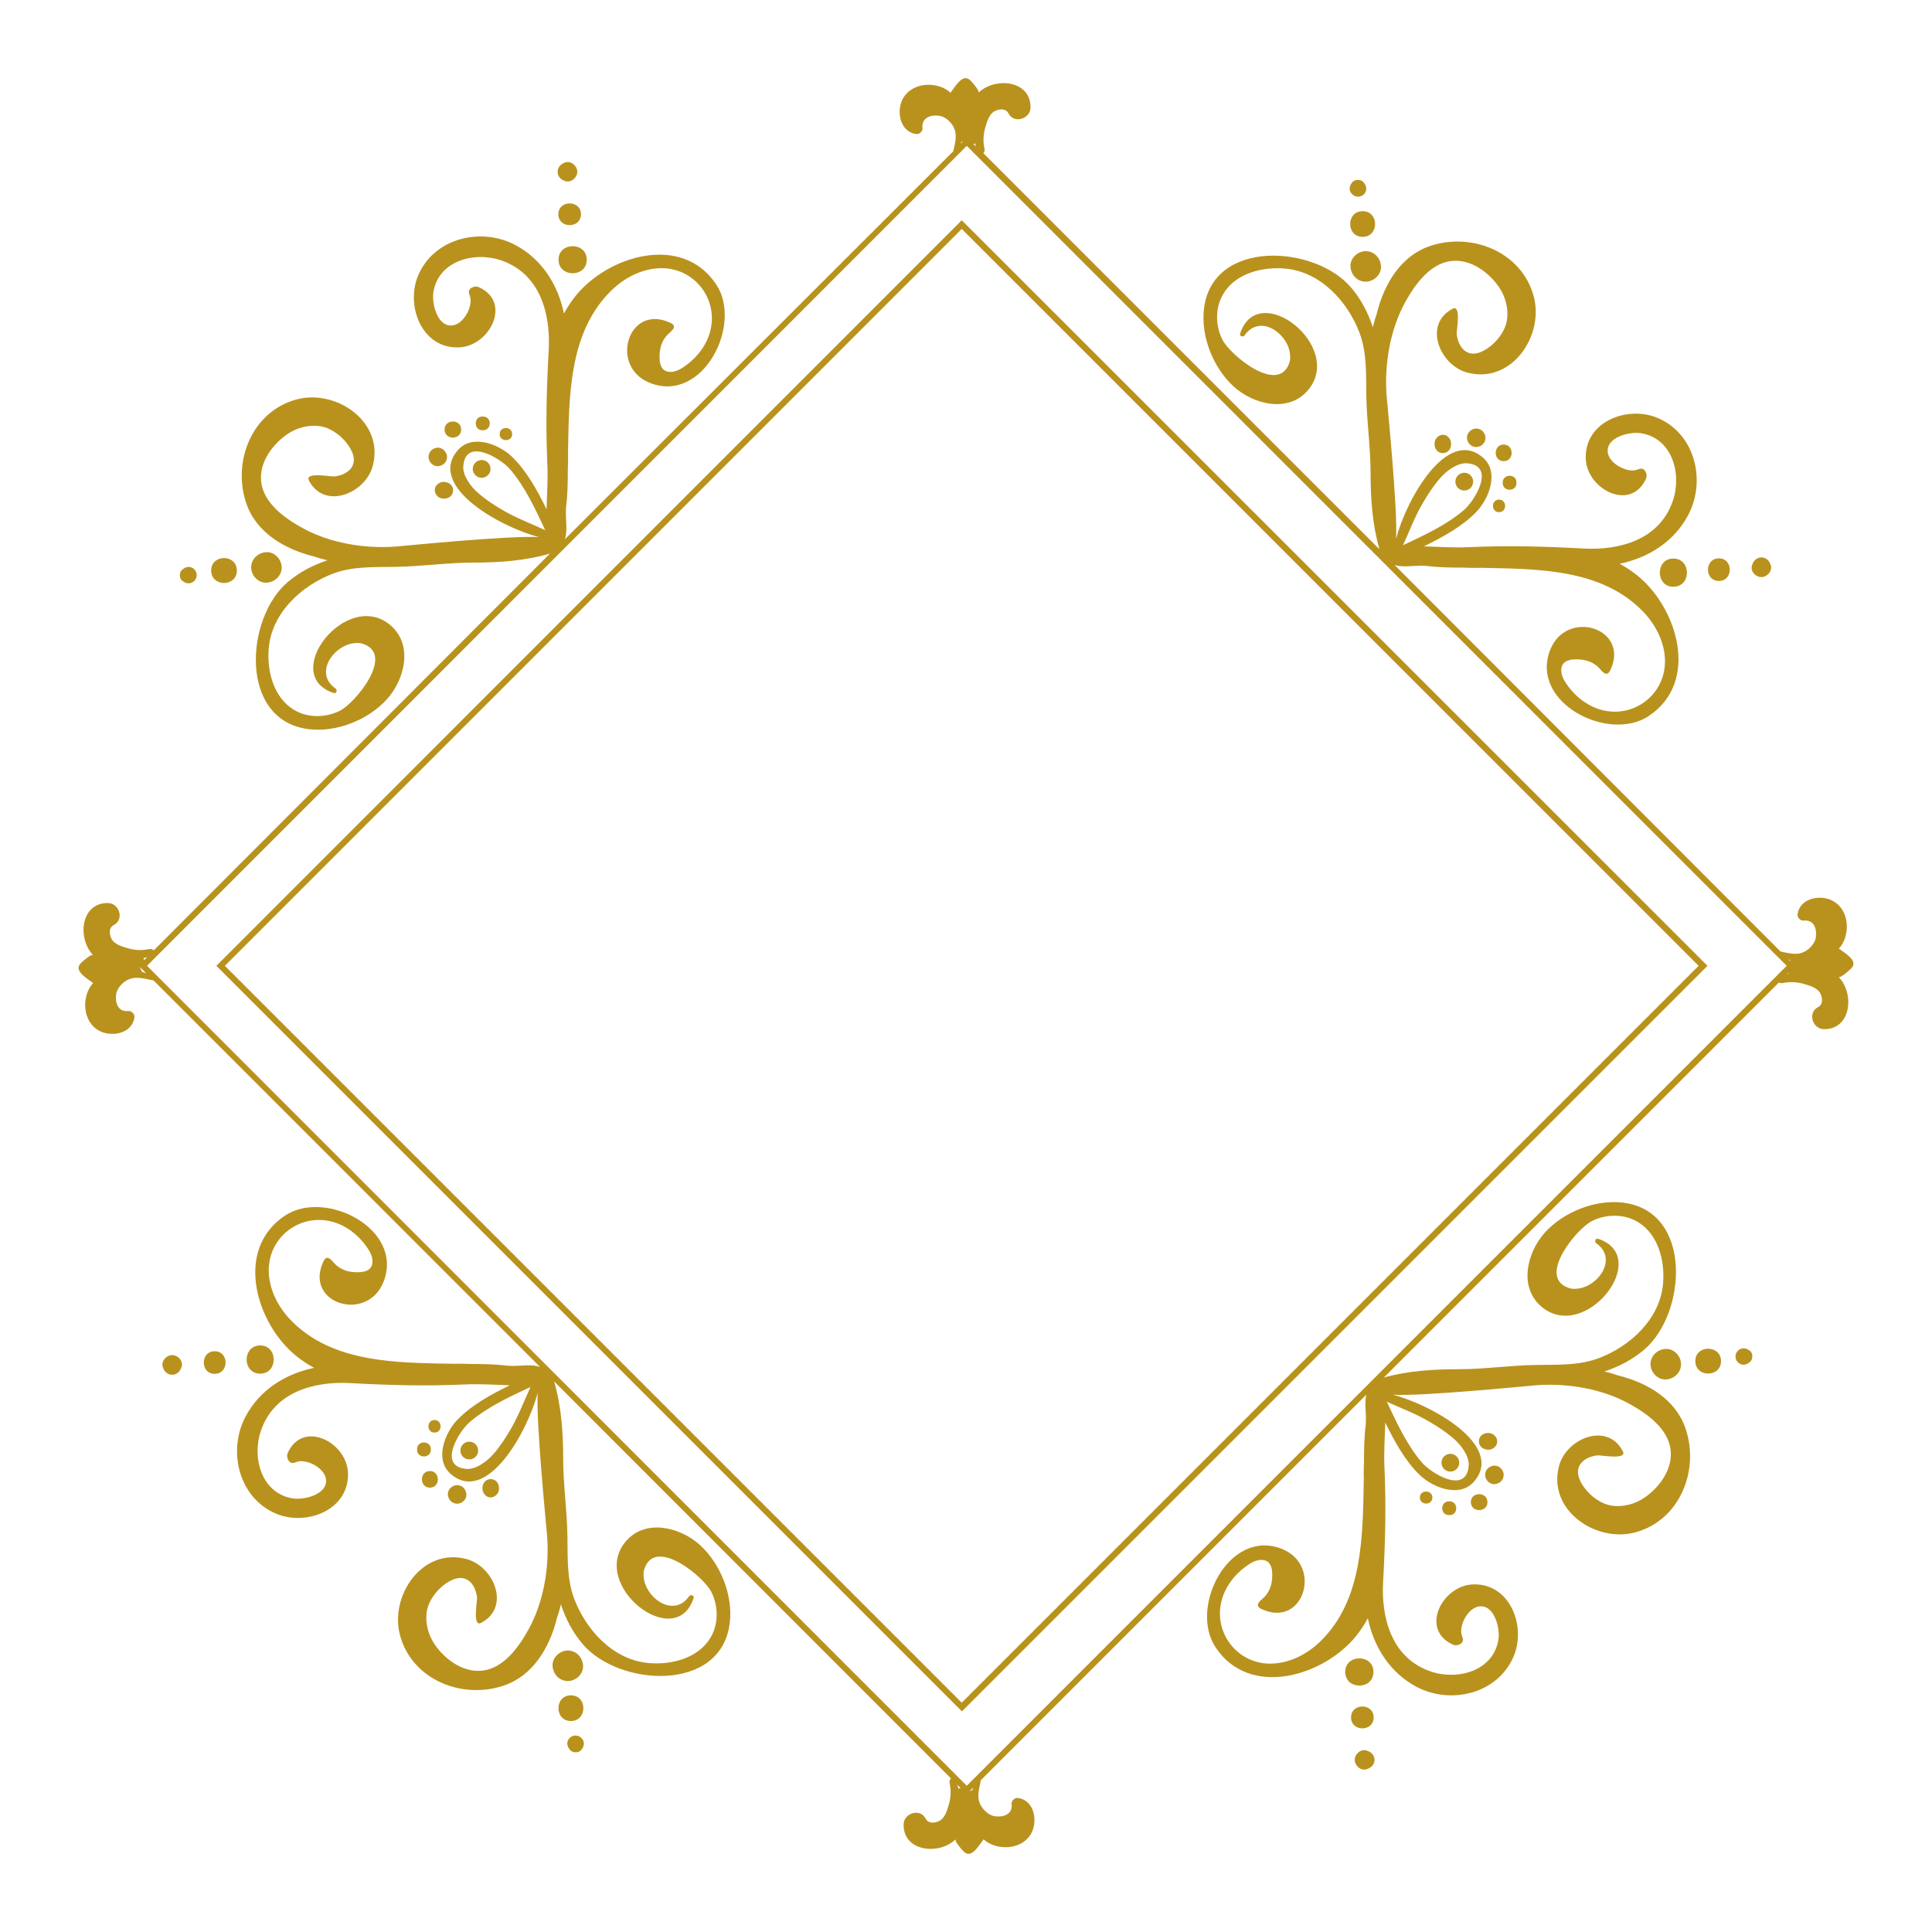 <?xml version="1.0" encoding="UTF-8" standalone="no"?>
<svg
   xmlns:dc="http://purl.org/dc/elements/1.1/"
   xmlns:cc="http://creativecommons.org/ns#"
   xmlns:rdf="http://www.w3.org/1999/02/22-rdf-syntax-ns#"
   xmlns:svg="http://www.w3.org/2000/svg"
   xmlns="http://www.w3.org/2000/svg"
   xmlns:sodipodi="http://sodipodi.sourceforge.net/DTD/sodipodi-0.dtd"
   xmlns:inkscape="http://www.inkscape.org/namespaces/inkscape"
   version="1.1"
   id="Layer_1"
   x="0px"
   y="0px"
   viewBox="0 0 1000 1000"
   width="100%"
   height="100%"
   style="enable-background:new 0 0 1000 1000;"
   xml:space="preserve"
   ><style
     type="text/css"
     id="style3">
	.noFillSVG{fill:none;}
	.st1{fill:#B9921D;}
</style><switch
     id="switch5"
     transform="translate(-25.8,13.1)"><g
       id="g7"><g
         id="g9"><path
           class="noFillSVG"
           d="m 521.9,912.8 c 0,0 0.1,-0.1 0.1,-0.1 0.2,-0.1 0.3,-0.1 0.5,-0.2 0.2,-0.1 0.3,-0.1 0.5,-0.1 l -1.7,-1.7 c 0.3,0.7 0.4,1.4 0.6,2.1 z"
           id="path11"
           inkscape:connector-curvature="0"
           style="fill:none" /><path
           class="noFillSVG"
           d="m 530.5,61.1 c 0,0 -0.1,0.1 -0.1,0.1 -0.2,0.1 -0.3,0.1 -0.5,0.2 -0.1,0 -0.1,0 -0.2,0 l 1.3,1.3 c -0.2,-0.5 -0.4,-1 -0.5,-1.6 z"
           id="path13"
           inkscape:connector-curvature="0"
           style="fill:none" /><path
           class="noFillSVG"
           d="m 100.3,483.4 c 0.1,0.1 0,0.3 0.1,0.4 l 1.6,-1.6 c -0.6,0.2 -1.3,0.4 -1.9,0.5 0,0 0.1,0.1 0.1,0.1 0,0.3 0.1,0.4 0.1,0.6 z"
           id="path15"
           inkscape:connector-curvature="0"
           style="fill:none" /><path
           class="noFillSVG"
           d="m 523.9,60.1 c -0.2,0.1 -0.4,0.1 -0.6,0.1 -0.1,0.3 -0.2,0.6 -0.3,0.9 l 1.2,-1.2 c -0.1,0.1 -0.2,0.2 -0.3,0.2 z"
           id="path17"
           inkscape:connector-curvature="0"
           style="fill:none" /><path
           class="noFillSVG"
           d="m 525.5,915 c 0,0 0.1,0 0,0 l 0,-0.1 c 0,0 0,0 0,0.1 z"
           id="path19"
           inkscape:connector-curvature="0"
           style="fill:none" /><path
           class="noFillSVG"
           d="m 98.4,488.1 c 0.2,0.4 0.5,0.8 0.7,1.3 0.1,0.2 0.1,0.4 0.1,0.6 0.7,0.2 1.4,0.5 2.1,0.8 l -3,-3 c 0,0 0.1,0.2 0.1,0.3 z"
           id="path21"
           inkscape:connector-curvature="0"
           style="fill:none" /><path
           class="noFillSVG"
           d="M 101.9,486.8 526.3,911.2 950.7,486.8 526.2,62.4 101.9,486.8 Z M 523.6,872.6 137.8,486.8 523.7,100.9 909.6,486.8 523.6,872.6 Z"
           id="path23"
           inkscape:connector-curvature="0"
           style="fill:none" /><path
           class="noFillSVG"
           d="m 952.4,483.7 c -0.3,-0.1 -0.5,-0.2 -0.8,-0.3 l 1,1 c 0,-0.1 -0.1,-0.1 -0.1,-0.2 0,-0.1 -0.1,-0.3 -0.1,-0.5 z"
           id="path25"
           inkscape:connector-curvature="0"
           style="fill:none" /><path
           class="noFillSVG"
           d="m 528.5,913.7 c 0.2,-0.1 0.4,-0.1 0.6,-0.1 0.1,-0.4 0.3,-0.8 0.5,-1.3 l -1.9,1.9 c 0.2,-0.2 0.5,-0.3 0.8,-0.5 z"
           id="path27"
           inkscape:connector-curvature="0"
           style="fill:none" /><rect
           x="253.9"
           y="217.1"
           transform="matrix(0.707,-0.707,0.707,0.707,-190.821,512.829)"
           class="noFillSVG"
           width="539.4"
           height="539.4"
           id="rect29"
           style="fill:none" /><path
           class="noFillSVG"
           d="m 951.4,490.4 -0.6,0.6 c 0.3,-0.1 0.6,-0.2 0.8,-0.2 0,0 -0.1,-0.1 -0.1,-0.1 0,-0.1 -0.1,-0.2 -0.1,-0.3 z"
           id="path31"
           inkscape:connector-curvature="0"
           style="fill:none" /><path
           class="noFillSVG"
           d="m 309,265.7 c 0,0.1 0.1,0.1 0.1,0.2 0,-0.1 0,-0.1 0,-0.2 0,0 0,0 -0.1,0 z"
           id="path33"
           inkscape:connector-curvature="0"
           style="fill:none" /><path
           class="noFillSVG"
           d="m 265.6,228.1 c -0.4,5.1 4.1,10.9 7.7,14 3.9,3.4 8.4,6.2 12.8,8.9 7,4.2 14.6,6.9 21.9,10.3 -5.1,-10.9 -10.3,-22.2 -18.1,-31.4 -4.7,-5.5 -23.1,-17 -24.3,-1.8 z m 9.5,6.1 c -2.5,0 -4.6,-2.1 -4.6,-4.6 0,-2.5 2.1,-4.6 4.6,-4.6 2.5,0 4.6,2.1 4.6,4.6 0,2.5 -2.1,4.6 -4.6,4.6 z"
           id="path35"
           inkscape:connector-curvature="0"
           style="fill:none" /><path
           class="noFillSVG"
           d="m 785.2,226.7 c -5.1,-0.4 -10.9,4.1 -14,7.7 -3.4,3.9 -6.2,8.4 -8.9,12.8 -4.2,7 -6.9,14.6 -10.3,21.9 10.9,-5.1 22.2,-10.3 31.4,-18.1 5.5,-4.7 17,-23.1 1.8,-24.3 z m -6.1,9.5 c 0,-2.5 2.1,-4.6 4.6,-4.6 2.5,0 4.6,2.1 4.6,4.6 0,2.5 -2.1,4.6 -4.6,4.6 -2.5,0 -4.6,-2.1 -4.6,-4.6 z"
           id="path37"
           inkscape:connector-curvature="0"
           style="fill:none" /><path
           class="noFillSVG"
           d="m 747.6,270.1 c -0.1,0 -0.1,0.1 -0.2,0.1 0.1,0 0.1,0 0.2,0 -0.1,0 -0.1,0 0,-0.1 z"
           id="path39"
           inkscape:connector-curvature="0"
           style="fill:none" /><path
           class="noFillSVG"
           d="m 267.2,747.2 c 5.1,0.4 10.9,-4.1 14,-7.7 3.4,-3.9 6.2,-8.4 8.9,-12.8 4.2,-7 6.9,-14.6 10.3,-21.9 -10.9,5.1 -22.2,10.3 -31.4,18.1 -5.5,4.7 -17,23.1 -1.8,24.3 z m 6.1,-9.5 c 0,2.5 -2.1,4.6 -4.6,4.6 -2.5,0 -4.6,-2.1 -4.6,-4.6 0,-2.5 2.1,-4.6 4.6,-4.6 2.5,0 4.6,2.1 4.6,4.6 z"
           id="path41"
           inkscape:connector-curvature="0"
           style="fill:none" /><path
           class="noFillSVG"
           d="m 786.1,745.6 c 0.4,-5.1 -4.1,-10.9 -7.7,-14 -3.9,-3.4 -8.4,-6.2 -12.8,-8.9 -7,-4.2 -14.6,-6.9 -21.9,-10.3 5.1,10.9 10.3,22.2 18.1,31.4 4.6,5.5 23,17 24.3,1.8 z m -9.6,-6.2 c 2.5,0 4.6,2.1 4.6,4.6 0,2.5 -2.1,4.6 -4.6,4.6 -2.5,0 -4.6,-2.1 -4.6,-4.6 0,-2.5 2.1,-4.6 4.6,-4.6 z"
           id="path43"
           inkscape:connector-curvature="0"
           style="fill:none" /><path
           class="noFillSVG"
           d="m 742.6,707.9 c 0,-0.1 -0.1,-0.1 -0.1,-0.2 0,0.1 0,0.1 0,0.2 0,0 0.1,0 0.1,0 z"
           id="path45"
           inkscape:connector-curvature="0"
           style="fill:none" /><path
           class="noFillSVG"
           d="m 304.8,703.8 c 0.1,0 0.1,-0.1 0.2,-0.1 -0.1,0 -0.1,0 -0.2,0 0.1,0 0,0 0,0.1 z"
           id="path47"
           inkscape:connector-curvature="0"
           style="fill:none" /><path
           class="st1"
           d="m 724.8,124.8 c 0.2,4.3 3.5,7.9 7.9,7.9 4.1,0 8.1,-3.6 7.9,-7.9 -0.2,-4.3 -3.5,-7.9 -7.9,-7.9 -4.2,0 -8.1,3.6 -7.9,7.9 z"
           id="path49"
           inkscape:connector-curvature="0"
           style="fill:#b9921d" /><path
           class="st1"
           d="m 731.1,109.5 c 8.6,0 8.6,-13.3 0,-13.3 -8.6,0 -8.6,13.3 0,13.3 z"
           id="path51"
           inkscape:connector-curvature="0"
           style="fill:#b9921d" /><path
           class="st1"
           d="m 728.7,88.7 c 1.5,0 3,-0.8 3.7,-2.1 1.1,-1.8 0.5,-3.7 -0.7,-5.2 -0.1,-0.1 -0.1,-0.1 -0.2,-0.2 -1.2,-1.6 -4.5,-1.6 -5.7,0 -0.1,0.1 -0.1,0.1 -0.2,0.2 -1.1,1.4 -1.6,3 -0.9,4.7 0.8,1.5 2.3,2.6 4,2.6 z"
           id="path53"
           inkscape:connector-curvature="0"
           style="fill:#b9921d" /><path
           class="st1"
           d="m 891.9,290.6 c 9.4,0 9.4,-14.6 0,-14.6 -9.3,0 -9.3,14.6 0,14.6 z"
           id="path55"
           inkscape:connector-curvature="0"
           style="fill:#b9921d" /><path
           class="st1"
           d="m 915.5,287.6 c 7.5,0 7.5,-11.7 0,-11.7 -7.5,0 -7.6,11.7 0,11.7 z"
           id="path57"
           inkscape:connector-curvature="0"
           style="fill:#b9921d" /><path
           class="st1"
           d="m 937.5,285.6 c 3,0 5.9,-3.2 4.8,-6.3 -0.1,-0.2 -0.1,-0.3 -0.2,-0.5 -1.7,-4.5 -7.5,-4.5 -9.2,0 -0.1,0.2 -0.1,0.3 -0.2,0.5 -1.2,3.1 1.7,6.3 4.8,6.3 z"
           id="path59"
           inkscape:connector-curvature="0"
           style="fill:#b9921d" /><circle
           class="st1"
           cx="783.7"
           cy="236.2"
           r="4.6"
           id="circle61"
           style="fill:#b9921d" /><path
           class="st1"
           d="m 769.2,213.8 c -1,1.3 -1.1,3.1 -0.6,4.7 1.3,3.9 6.7,3.9 8,0 0.5,-1.5 0.4,-3.3 -0.6,-4.7 -1.7,-2.5 -4.9,-2.5 -6.8,0 z"
           id="path63"
           inkscape:connector-curvature="0"
           style="fill:#b9921d" /><path
           class="st1"
           d="m 785.1,213.5 c 0.1,2.6 2.1,4.8 4.8,4.8 2.5,0 4.9,-2.2 4.8,-4.8 -0.1,-2.6 -2.1,-4.8 -4.8,-4.8 -2.5,0 -4.9,2.2 -4.8,4.8 z"
           id="path65"
           inkscape:connector-curvature="0"
           style="fill:#b9921d" /><path
           class="st1"
           d="m 804.1,217 c -5.5,0 -5.5,8.6 0,8.6 5.5,0 5.5,-8.6 0,-8.6 z"
           id="path67"
           inkscape:connector-curvature="0"
           style="fill:#b9921d" /><path
           class="st1"
           d="m 810.7,237 c 0,-0.1 0,-0.3 0,-0.4 0.1,-4.6 -7.1,-4.6 -7.1,0 0,0.1 0,0.3 0,0.4 0.1,4.5 7.1,4.5 7.1,0 z"
           id="path69"
           inkscape:connector-curvature="0"
           style="fill:#b9921d" /><path
           class="st1"
           d="m 801.7,252 c 4.2,0 4.2,-6.5 0,-6.5 -4.2,0 -4.2,6.5 0,6.5 z"
           id="path71"
           inkscape:connector-curvature="0"
           style="fill:#b9921d" /><path
           class="st1"
           d="m 982.3,489.7 c 2.1,-1.8 4,-3.4 2,-6.2 -1.3,-1.9 -3.4,-3.2 -5.3,-4.6 -0.4,-0.3 -0.9,-0.7 -1.4,-1 1.8,-2 3.1,-4.5 3.7,-7.5 1.8,-8.1 -2.1,-17.1 -10.9,-18.6 -6.2,-1.1 -13.4,1.6 -14.2,8.5 -0.2,1.5 1.6,3.3 3.1,3.1 5.1,-0.6 7,3.7 6.4,8.6 -0.4,2.8 -2.6,5.4 -4.9,6.9 -4.4,2.9 -8.8,1.4 -13.4,0.5 l -199.7,-200 c 4.3,1.2 9.4,0.3 13.8,0.3 0.8,0 1.7,0.1 2.5,0.1 6.3,0.8 12.8,0.9 19.1,0.9 2.8,0.1 5.6,0.2 8.4,0.1 0.1,0 0.1,0 0.2,0 0.2,0 0.4,0 0.5,0 28.8,0.6 62.2,0.2 83.9,22.5 6.8,7 11.5,16.3 11.5,26 -0.1,18.3 -18.1,30.6 -35.2,24.3 -6.6,-2.4 -12.1,-7.2 -16,-13 -1.6,-2.4 -2.9,-5.2 -2.4,-8 0.8,-4.1 5.1,-4.5 8.5,-4.4 3.8,0.1 7.1,1.1 10,3.5 2.1,1.7 4.6,6.6 6.8,2.1 10.3,-21.8 -22.6,-32 -31.1,-10.6 -10.8,27.4 30.2,48.2 51,34.3 26.6,-17.7 14.8,-56.1 -6,-72.8 -2.9,-2.3 -5.9,-4.3 -9.1,-6 14.6,-3 28,-11.2 35.4,-25 9.6,-17.9 3.7,-42.5 -16,-50.6 -15.7,-6.4 -37.9,2.2 -36.9,21.6 0.9,15.7 23.4,27.2 31.2,9.9 0.9,-1.9 -0.4,-5.5 -2.9,-5.1 -0.8,0.1 -1.5,0.5 -2.3,0.7 -5.1,1.2 -13.3,-3.2 -14.5,-8.5 -1.8,-8.3 10.9,-11.5 16.9,-10.6 16.3,2.5 21.4,20.9 16.7,34.9 -6.8,20.2 -27.4,25.9 -46.6,24.8 -19.7,-1.1 -39.2,-1.6 -58.9,-0.7 -7.7,0.4 -15.6,-0.2 -23.4,-0.4 10,-4.9 20,-10.4 27.3,-18 6.5,-6.9 11.9,-20.7 3.1,-28.1 -18.7,-15.8 -39.8,22.6 -44.8,42.2 0.9,-15.3 -4.4,-68.2 -4.9,-74.3 -1.2,-16.1 1.8,-34.1 9.7,-48.3 4.9,-8.9 12.7,-19.9 23.7,-21.2 9.9,-1.2 19.3,5.6 24.7,13.4 3.4,4.9 5.1,11.2 4.2,17.1 -1,6.8 -7.1,13.8 -13.3,16.5 -7.3,3.2 -11.9,-2.2 -12.7,-9.1 -0.2,-1.9 2.5,-15.5 -2.1,-13.2 -15.4,8 -6.8,29.1 7.4,33 23,6.3 40.2,-19.1 34.5,-39.6 -6.3,-23 -32.3,-33.2 -53.8,-25.8 -14.9,5.1 -23.6,19.5 -27.4,35 -0.7,2 -1.3,3.9 -1.7,5.7 -0.1,0.4 -0.2,0.8 -0.3,1.3 -2.5,-7.5 -6.1,-14.5 -11.3,-20.6 -18.7,-22 -71.6,-25.3 -76.1,10.8 -1.8,14.4 4.7,30.8 15.5,40.6 10.1,9.1 28,13.7 38.2,1.9 19.4,-22.6 -25.6,-57.9 -35,-29.5 -0.5,1.4 1.5,2.1 2.3,1 7.5,-10.8 21.1,-2.1 23.3,8.3 0.4,2.1 0.5,4.3 -0.3,6.3 -5.9,16 -30.7,-4.7 -34.5,-12.4 -3.7,-7.4 -3.8,-16.8 0.6,-23.9 6.4,-10.5 20.2,-13.9 31.7,-12.9 18.3,1.5 32.5,16.9 38.7,33.3 3.9,10.4 3.3,21.4 3.5,32.4 0.2,13.4 2.2,26.8 2.2,40 0,13.2 0.9,26.8 4.6,39.6 l -205,-205 c 1,-1.4 0.6,-1.9 0.3,-3.7 -0.5,-3.3 -0.2,-6.8 0.8,-10 0.8,-2.8 2,-6.7 4.8,-8.1 2.4,-1.2 5.7,-1.5 7.1,1.2 2.9,5.6 11.4,2.8 11.4,-3.1 0.1,-13.9 -17.7,-15.7 -26.3,-8.2 -0.2,0.2 -0.4,0.4 -0.7,0.6 0.8,-0.8 -2.2,-4.1 -2.6,-4.7 -1.8,-2.1 -3.4,-4 -6.2,-2 -1.9,1.3 -3.2,3.4 -4.6,5.3 -0.3,0.4 -0.7,0.9 -1,1.4 -2,-1.8 -4.5,-3.1 -7.5,-3.7 -8.1,-1.8 -17.1,2.1 -18.6,10.9 -1.1,6.2 1.6,13.4 8.5,14.2 1.5,0.2 3.3,-1.6 3.1,-3.1 -0.6,-5.1 3.7,-7 8.6,-6.4 2.8,0.4 5.4,2.6 6.9,4.9 2.9,4.4 1.4,8.9 0.4,13.5 L 318.2,266 c 1.4,-4.3 0.4,-9.6 0.5,-14.2 0,-0.8 0.1,-1.7 0.1,-2.5 0.8,-6.3 0.9,-12.8 0.9,-19.1 0.1,-2.8 0.2,-5.6 0.1,-8.4 0,-0.1 0,-0.1 0,-0.2 0,-0.2 0,-0.4 0,-0.5 0.6,-28.8 0.2,-62.2 22.5,-83.9 7,-6.8 16.3,-11.5 26,-11.5 18.3,0.1 30.6,18.1 24.3,35.2 -2.4,6.6 -7.2,12.1 -13,16 -2.4,1.6 -5.2,2.9 -8,2.4 -4.1,-0.8 -4.5,-5.1 -4.4,-8.5 0.1,-3.8 1.1,-7.1 3.5,-10 1.7,-2.1 6.6,-4.6 2.1,-6.8 -21.8,-10.3 -32,22.6 -10.6,31.1 27.4,10.8 48.2,-30.2 34.3,-51 -17.7,-26.6 -56.1,-14.8 -72.8,6 -2.3,2.9 -4.3,5.9 -6,9.1 -3,-14.6 -11.2,-28 -25,-35.4 -17.9,-9.6 -42.5,-3.7 -50.6,16 -6.4,15.7 2.2,37.9 21.6,36.9 15.7,-0.9 27.2,-23.4 9.9,-31.2 -1.9,-0.9 -5.5,0.4 -5.1,2.9 0.1,0.8 0.5,1.5 0.7,2.3 1.2,5.1 -3.2,13.3 -8.5,14.5 -8.3,1.8 -11.5,-10.9 -10.6,-16.9 2.5,-16.3 20.9,-21.4 34.9,-16.7 20.2,6.8 25.9,27.4 24.8,46.6 -1.1,19.7 -1.6,39.2 -0.7,58.9 0.4,7.7 -0.2,15.6 -0.4,23.4 -4.9,-10 -10.4,-20 -18,-27.3 -6.9,-6.5 -20.7,-11.9 -28.1,-3.1 -15.8,18.7 22.6,39.8 42.2,44.8 -15.3,-0.9 -68.2,4.4 -74.3,4.9 -16.1,1.2 -34.1,-1.8 -48.3,-9.7 -8.9,-4.9 -19.9,-12.7 -21.2,-23.7 -1.2,-9.9 5.6,-19.3 13.4,-24.7 4.9,-3.4 11.2,-5.1 17.1,-4.2 6.8,1 13.8,7.1 16.5,13.3 3.2,7.3 -2.2,11.9 -9.1,12.7 -1.9,0.2 -15.5,-2.5 -13.2,2.1 8,15.4 29.1,6.8 33,-7.4 6.3,-23 -19.1,-40.2 -39.6,-34.5 -23,6.3 -33.2,32.3 -25.8,53.8 5.1,14.9 19.5,23.6 35,27.4 2,0.7 3.9,1.3 5.7,1.7 0.4,0.1 0.8,0.2 1.3,0.3 -7.5,2.5 -14.5,6.1 -20.6,11.3 -22,18.7 -25.3,71.6 10.8,76.1 14.4,1.8 30.8,-4.7 40.6,-15.5 9.1,-10.1 13.7,-28 1.9,-38.2 -22.6,-19.4 -57.9,25.6 -29.5,35 1.4,0.5 2.1,-1.5 1,-2.3 -10.8,-7.5 -2.1,-21.1 8.3,-23.3 2.1,-0.4 4.3,-0.5 6.3,0.3 16,5.9 -4.7,30.7 -12.4,34.5 -7.4,3.7 -16.8,3.8 -23.9,-0.6 -10.5,-6.4 -13.9,-20.2 -12.9,-31.7 1.5,-18.3 16.9,-32.5 33.3,-38.7 10.4,-3.9 21.4,-3.3 32.4,-3.5 13.4,-0.2 26.8,-2.2 40,-2.2 13.3,0 27.1,-0.9 39.9,-4.7 L 105.4,478.8 c -1.5,-1.1 -2,-0.7 -3.8,-0.4 -3.3,0.5 -6.8,0.2 -10,-0.8 -2.8,-0.8 -6.7,-2 -8.1,-4.8 -1.2,-2.4 -1.5,-5.7 1.2,-7.1 5.6,-2.9 2.8,-11.4 -3.1,-11.4 -13.9,-0.1 -15.7,17.7 -8.2,26.3 0.2,0.2 0.4,0.4 0.6,0.7 -0.8,-0.8 -4.1,2.2 -4.7,2.6 -2.1,1.8 -4,3.4 -2,6.2 1.3,1.9 3.4,3.2 5.3,4.6 0.4,0.3 0.9,0.7 1.4,1 -1.8,2 -3.1,4.5 -3.7,7.5 -1.8,8.1 2.1,17.1 10.9,18.6 6.2,1.1 13.4,-1.6 14.2,-8.5 0.2,-1.5 -1.6,-3.3 -3.1,-3.1 -5.1,0.6 -7,-3.7 -6.4,-8.6 0.4,-2.8 2.6,-5.4 4.9,-6.9 4.7,-3.1 9.5,-1.2 14.5,-0.3 l 200,200 c -4.4,-1.5 -9.7,-0.5 -14.3,-0.5 -0.8,0 -1.7,-0.1 -2.5,-0.1 -6.3,-0.8 -12.8,-0.9 -19.1,-0.9 -2.8,-0.1 -5.6,-0.2 -8.4,-0.1 -0.1,0 -0.1,0 -0.2,0 -0.2,0 -0.4,0 -0.5,0 -28.8,-0.6 -62.2,-0.2 -83.9,-22.5 -6.8,-7 -11.5,-16.3 -11.5,-26 0.1,-18.3 18.1,-30.6 35.2,-24.3 6.6,2.4 12.1,7.2 16,13 1.6,2.4 2.9,5.2 2.4,8 -0.8,4.1 -5.1,4.5 -8.5,4.4 -3.8,-0.1 -7.1,-1.1 -10,-3.5 -2.1,-1.7 -4.6,-6.6 -6.8,-2.1 -10.3,21.8 22.6,32 31.1,10.6 10.8,-27.4 -30.2,-48.2 -51,-34.3 -26.6,17.7 -14.8,56.1 6,72.8 2.9,2.3 5.9,4.3 9.1,6 -14.6,3 -28,11.2 -35.4,25 -9.6,17.9 -3.7,42.5 16,50.6 15.7,6.4 37.9,-2.2 36.9,-21.6 -0.9,-15.7 -23.4,-27.2 -31.2,-9.9 -0.9,1.9 0.4,5.5 2.9,5.1 0.8,-0.1 1.5,-0.5 2.3,-0.7 5.1,-1.2 13.3,3.2 14.5,8.5 1.8,8.3 -10.9,11.5 -16.9,10.6 -16.3,-2.5 -21.4,-20.9 -16.7,-34.9 6.8,-20.2 27.4,-25.9 46.6,-24.8 19.7,1.1 39.2,1.6 58.9,0.7 7.7,-0.4 15.6,0.2 23.4,0.4 -10,4.9 -20,10.4 -27.3,18 -6.5,6.9 -11.9,20.7 -3.1,28.1 18.7,15.8 39.8,-22.6 44.8,-42.2 -0.9,15.3 4.4,68.2 4.9,74.3 1.2,16.1 -1.8,34.1 -9.7,48.3 -4.9,8.9 -12.7,19.9 -23.7,21.2 -9.9,1.2 -19.3,-5.6 -24.7,-13.4 -3.4,-4.9 -5.1,-11.2 -4.2,-17.1 1,-6.8 7.1,-13.8 13.3,-16.5 7.3,-3.2 11.9,2.2 12.7,9.1 0.2,1.9 -2.5,15.5 2.1,13.2 15.4,-8 6.8,-29.1 -7.4,-33 -23,-6.3 -40.2,19.1 -34.5,39.6 6.3,23 32.3,33.2 53.8,25.8 14.9,-5.1 23.6,-19.5 27.4,-35 0.7,-2 1.3,-3.9 1.7,-5.7 0.1,-0.4 0.2,-0.8 0.3,-1.3 2.5,7.5 6.1,14.5 11.3,20.6 18.7,22 71.6,25.3 76.1,-10.8 1.8,-14.4 -4.7,-30.8 -15.5,-40.6 -10.1,-9.1 -28,-13.7 -38.2,-1.9 -19.4,22.6 25.6,57.9 35,29.5 0.5,-1.4 -1.5,-2.1 -2.3,-1 -7.5,10.8 -21.1,2.1 -23.3,-8.3 -0.4,-2.1 -0.5,-4.3 0.3,-6.3 5.9,-16 30.7,4.7 34.5,12.4 3.7,7.4 3.8,16.8 -0.6,23.9 -6.4,10.5 -20.2,13.9 -31.7,12.9 -18.3,-1.5 -32.5,-16.9 -38.7,-33.3 -3.9,-10.4 -3.3,-21.4 -3.5,-32.4 -0.2,-13.4 -2.2,-26.8 -2.2,-40 0,-13.4 -0.9,-27.2 -4.7,-40.1 L 518,907.4 c 0,0 0,0 0,0 -1.2,1.5 -0.7,2 -0.4,3.9 0.5,3.3 0.2,6.8 -0.8,10 -0.8,2.8 -2,6.7 -4.8,8.1 -2.4,1.2 -5.7,1.5 -7.1,-1.2 -2.9,-5.6 -11.4,-2.8 -11.4,3.1 -0.1,13.9 17.7,15.7 26.3,8.2 0.2,-0.2 0.4,-0.4 0.7,-0.6 -0.8,0.8 2.2,4.1 2.6,4.7 1.8,2.1 3.4,4 6.2,2 1.9,-1.3 3.2,-3.4 4.6,-5.3 0.3,-0.4 0.7,-0.9 1,-1.4 2,1.8 4.5,3.1 7.5,3.7 8.1,1.8 17.1,-2.1 18.6,-10.9 1.1,-6.2 -1.6,-13.4 -8.5,-14.2 -1.5,-0.2 -3.3,1.6 -3.1,3.1 0.6,5.1 -3.7,7 -8.6,6.4 -2.8,-0.4 -5.4,-2.6 -6.9,-4.9 -3,-4.5 -1.3,-9.1 -0.4,-13.8 L 733,708.8 c -1,4.1 -0.1,8.9 -0.2,13.1 0,0.8 -0.1,1.7 -0.1,2.5 -0.8,6.3 -0.9,12.8 -0.9,19.1 -0.1,2.8 -0.2,5.6 -0.1,8.4 0,0.1 0,0.1 0,0.2 0,0.2 0,0.4 0,0.5 -0.6,28.8 -0.2,62.2 -22.5,83.9 -7,6.8 -16.3,11.5 -26,11.5 -18.3,-0.1 -30.6,-18.1 -24.3,-35.2 2.4,-6.6 7.2,-12.1 13,-16 2.4,-1.6 5.2,-2.9 8,-2.4 4.1,0.8 4.5,5.1 4.4,8.5 -0.1,3.8 -1.1,7.1 -3.5,10 -1.7,2.1 -6.6,4.6 -2.1,6.8 21.8,10.3 32,-22.6 10.6,-31.1 -27.4,-10.8 -48.2,30.2 -34.3,51 17.7,26.6 56.1,14.8 72.8,-6 2.3,-2.9 4.3,-5.9 6,-9.1 3,14.6 11.2,28 25,35.4 17.9,9.6 42.5,3.7 50.6,-16 6.4,-15.7 -2.2,-37.9 -21.6,-36.9 -15.7,0.9 -27.2,23.4 -9.9,31.2 1.9,0.9 5.5,-0.4 5.1,-2.9 -0.1,-0.8 -0.5,-1.5 -0.7,-2.3 -1.2,-5.1 3.2,-13.3 8.5,-14.5 8.3,-1.8 11.5,10.9 10.6,16.9 -2.5,16.3 -20.9,21.4 -34.9,16.7 -20.2,-6.8 -25.9,-27.4 -24.8,-46.6 1.1,-19.7 1.6,-39.2 0.7,-58.9 -0.4,-7.7 0.2,-15.6 0.4,-23.4 4.9,10 10.4,20 18,27.3 6.9,6.5 20.7,11.9 28.1,3.1 15.8,-18.7 -22.6,-39.8 -42.2,-44.8 15.3,0.9 68.2,-4.4 74.3,-4.9 16.1,-1.2 34.1,1.8 48.3,9.7 8.9,4.9 19.9,12.7 21.2,23.7 1.2,9.9 -5.6,19.3 -13.4,24.7 -4.9,3.4 -11.2,5.1 -17.1,4.2 -6.8,-1 -13.8,-7.1 -16.5,-13.3 -3.2,-7.3 2.2,-11.9 9.1,-12.7 1.9,-0.2 15.5,2.5 13.2,-2.1 -8,-15.4 -29.1,-6.8 -33,7.4 -6.3,23 19.1,40.2 39.6,34.5 23,-6.3 33.2,-32.3 25.8,-53.8 -5.1,-14.9 -19.5,-23.6 -35,-27.4 -2,-0.7 -3.9,-1.3 -5.7,-1.7 -0.4,-0.1 -0.8,-0.2 -1.3,-0.3 7.5,-2.5 14.5,-6.1 20.6,-11.3 22,-18.7 25.3,-71.6 -10.8,-76.1 -14.4,-1.8 -30.8,4.7 -40.6,15.5 -9.1,10.1 -13.7,28 -1.9,38.2 22.6,19.4 57.9,-25.6 29.5,-35 -1.4,-0.5 -2.1,1.5 -1,2.3 10.8,7.5 2.1,21.1 -8.3,23.3 -2.1,0.4 -4.3,0.5 -6.3,-0.3 -16,-5.9 4.7,-30.7 12.4,-34.5 7.4,-3.7 16.8,-3.8 23.9,0.6 10.5,6.4 13.9,20.2 12.9,31.7 -1.5,18.3 -16.9,32.5 -33.3,38.7 -10.4,3.9 -21.4,3.3 -32.4,3.5 -13.4,0.2 -26.8,2.2 -40,2.2 -12.9,0 -26.3,0.8 -38.8,4.3 L 946.6,495.4 c 1.1,0.7 1.7,0.3 3.3,0.1 3.3,-0.5 6.8,-0.2 10,0.8 2.8,0.8 6.7,2 8.1,4.8 1.2,2.4 1.5,5.7 -1.2,7.1 -5.6,2.9 -2.8,11.4 3.1,11.4 13.9,0.1 15.7,-17.7 8.2,-26.3 -0.2,-0.2 -0.4,-0.4 -0.6,-0.7 0.9,0.5 4.2,-2.4 4.8,-2.9 z m -220,-242.5 c 2.6,-4.5 5.5,-8.9 8.9,-12.8 3.1,-3.6 8.9,-8.1 14,-7.7 15.2,1.3 3.7,19.7 -1.8,24.3 -9.2,7.8 -20.5,13 -31.4,18.1 3.4,-7.3 6.1,-14.9 10.3,-21.9 z M 286.1,251 c -4.5,-2.6 -8.9,-5.5 -12.8,-8.9 -3.6,-3.1 -8.1,-8.9 -7.7,-14 1.3,-15.2 19.7,-3.7 24.3,1.8 7.8,9.2 13,20.5 18.1,31.4 -7.3,-3.4 -14.9,-6.2 -21.9,-10.3 z m 22.9,14.7 c 0,0 0.1,0 0.1,0 0,0.1 0,0.1 0,0.2 0.1,-0.1 0,-0.1 -0.1,-0.2 z m -18.9,461 c -2.6,4.5 -5.5,8.9 -8.9,12.8 -3.1,3.6 -8.9,8.1 -14,7.7 -15.2,-1.3 -3.7,-19.7 1.8,-24.3 9.2,-7.8 20.5,-13 31.4,-18.1 -3.4,7.3 -6.2,14.9 -10.3,21.9 z m 14.7,-22.9 c 0,0 0,-0.1 0,-0.1 0.1,0 0.1,0 0.2,0 0,0 -0.1,0 -0.2,0.1 z m 460.7,18.9 c 4.5,2.6 8.9,5.5 12.8,8.9 3.6,3.1 8.1,8.9 7.7,14 -1.3,15.2 -19.7,3.7 -24.3,-1.8 -7.8,-9.2 -13,-20.5 -18.1,-31.4 7.3,3.4 14.9,6.1 21.9,10.3 z m -22.9,-14.8 c 0,0 -0.1,0 -0.1,0 0,-0.1 0,-0.1 0,-0.2 0,0.1 0.1,0.1 0.1,0.2 z m 5,-437.8 c 0,0 0,0.1 0,0.1 -0.1,0 -0.1,0 -0.2,0 0,0 0.1,0 0.2,-0.1 z M 529.9,61.4 c 0.2,-0.1 0.3,-0.1 0.5,-0.2 0,0 0.1,-0.1 0.1,-0.1 0.1,0.5 0.3,1.1 0.4,1.6 l -1.3,-1.3 c 0.1,0 0.2,0 0.3,0 z m -6.5,-1.1 c 0.2,0 0.4,0 0.6,-0.1 0.1,-0.1 0.2,-0.1 0.3,-0.2 l -1.2,1.2 c 0,-0.3 0.2,-0.6 0.3,-0.9 z m -421.4,422 -1.6,1.6 c 0,-0.1 0,-0.3 -0.1,-0.4 -0.1,-0.2 -0.1,-0.3 -0.2,-0.5 0,0 -0.1,-0.1 -0.1,-0.1 0.7,-0.3 1.3,-0.4 2,-0.6 z m -2.8,7.6 c 0,-0.2 0,-0.4 -0.1,-0.6 -0.2,-0.4 -0.5,-0.8 -0.7,-1.3 0,-0.1 0,-0.2 0,-0.4 l 3,3 c -0.8,-0.2 -1.5,-0.5 -2.2,-0.7 z m 423.3,422.6 c -0.2,0.1 -0.3,0.1 -0.5,0.2 0,0 -0.1,0.1 -0.1,0.1 -0.2,-0.7 -0.4,-1.4 -0.6,-2.1 l 1.7,1.7 c -0.1,0 -0.3,0 -0.5,0.1 z m 3,2.5 c 0,0 0,-0.1 0,-0.1 l 0,0.1 c 0.1,0 0,0 0,0 z m 3.5,-1.4 c -0.2,0 -0.4,0 -0.6,0.1 -0.3,0.1 -0.6,0.3 -0.8,0.4 l 1.9,-1.9 c -0.1,0.6 -0.3,1 -0.5,1.4 z M 526.2,911.2 101.9,486.8 526.2,62.4 950.6,486.8 526.2,911.2 Z m 424.6,-420.1 0.6,-0.6 c 0,0.1 0.1,0.2 0.1,0.3 0,0 0.1,0.1 0.1,0.1 -0.3,0 -0.6,0.1 -0.8,0.2 z m 0.8,-7.7 c 0.3,0.1 0.5,0.2 0.8,0.3 0,0.2 0,0.4 0.1,0.6 0,0.1 0.1,0.1 0.1,0.2 l -1,-1.1 z"
           id="path73"
           inkscape:connector-curvature="0"
           style="fill:#b9921d" /><path
           class="st1"
           d="m 880.1,693 c 0,4.1 3.6,8.1 7.9,7.9 4.3,-0.2 7.9,-3.5 7.9,-7.9 0,-4.1 -3.6,-8.1 -7.9,-7.9 -4.3,0.2 -7.9,3.5 -7.9,7.9 z"
           id="path75"
           inkscape:connector-curvature="0"
           style="fill:#b9921d" /><path
           class="st1"
           d="m 903.3,691.4 c 0,8.6 13.3,8.6 13.3,0 0,-8.5 -13.3,-8.6 -13.3,0 z"
           id="path77"
           inkscape:connector-curvature="0"
           style="fill:#b9921d" /><path
           class="st1"
           d="m 931.4,686 c -1.4,-1.1 -3,-1.6 -4.7,-0.9 -1.6,0.7 -2.6,2.2 -2.6,3.9 0,1.5 0.8,3 2.1,3.7 1.8,1.1 3.7,0.5 5.2,-0.7 0.1,-0.1 0.1,-0.1 0.2,-0.2 1.6,-1.2 1.6,-4.5 0,-5.7 -0.1,0 -0.1,0 -0.2,-0.1 z"
           id="path79"
           inkscape:connector-curvature="0"
           style="fill:#b9921d" /><path
           class="st1"
           d="m 736.7,852.3 c 0,-9.4 -14.6,-9.4 -14.6,0 0,9.4 14.6,9.4 14.6,0 z"
           id="path81"
           inkscape:connector-curvature="0"
           style="fill:#b9921d" /><path
           class="st1"
           d="m 736.8,875.8 c 0,-7.5 -11.7,-7.5 -11.7,0 0,7.6 11.7,7.6 11.7,0 z"
           id="path83"
           inkscape:connector-curvature="0"
           style="fill:#b9921d" /><path
           class="st1"
           d="m 733.8,893.2 c -0.2,-0.1 -0.3,-0.1 -0.5,-0.2 -3.1,-1.1 -6.3,1.8 -6.3,4.8 0,3 3.2,5.9 6.3,4.8 0.2,-0.1 0.3,-0.1 0.5,-0.2 4.6,-1.7 4.6,-7.5 0,-9.2 z"
           id="path85"
           inkscape:connector-curvature="0"
           style="fill:#b9921d" /><circle
           class="st1"
           cx="776.5"
           cy="744"
           r="4.6"
           id="circle87"
           style="fill:#b9921d" /><path
           class="st1"
           d="m 798.9,736.4 c 2.5,-1.8 2.5,-5 0,-6.9 -1.3,-1 -3.1,-1.1 -4.7,-0.6 -3.9,1.3 -3.9,6.7 0,8 1.6,0.6 3.4,0.5 4.7,-0.5 z"
           id="path89"
           inkscape:connector-curvature="0"
           style="fill:#b9921d" /><path
           class="st1"
           d="m 799.3,755.1 c 2.6,-0.1 4.8,-2.1 4.8,-4.8 0,-2.5 -2.2,-4.9 -4.8,-4.8 -2.6,0.1 -4.8,2.1 -4.8,4.8 0,2.5 2.2,4.9 4.8,4.8 z"
           id="path91"
           inkscape:connector-curvature="0"
           style="fill:#b9921d" /><path
           class="st1"
           d="m 787.1,764.4 c 0,5.5 8.6,5.5 8.6,0 0,-5.5 -8.6,-5.5 -8.6,0 z"
           id="path93"
           inkscape:connector-curvature="0"
           style="fill:#b9921d" /><path
           class="st1"
           d="m 775.7,764 c -4.5,0.1 -4.6,7 0,7.1 0.1,0 0.3,0 0.4,0 4.6,0.1 4.6,-7.1 0,-7.1 -0.1,0 -0.2,0 -0.4,0 z"
           id="path95"
           inkscape:connector-curvature="0"
           style="fill:#b9921d" /><path
           class="st1"
           d="m 760.7,762 c 0,4.2 6.5,4.2 6.5,0 0,-4.1 -6.5,-4.1 -6.5,0 z"
           id="path97"
           inkscape:connector-curvature="0"
           style="fill:#b9921d" /><path
           class="st1"
           d="m 327.6,849.1 c -0.2,-4.3 -3.5,-7.9 -7.9,-7.9 -4.1,0 -8.1,3.6 -7.9,7.9 0.2,4.3 3.5,7.9 7.9,7.9 4.2,0 8.1,-3.6 7.9,-7.9 z"
           id="path99"
           inkscape:connector-curvature="0"
           style="fill:#b9921d" /><path
           class="st1"
           d="m 321.3,864.4 c -8.6,0 -8.6,13.3 0,13.3 8.6,0 8.6,-13.3 0,-13.3 z"
           id="path101"
           inkscape:connector-curvature="0"
           style="fill:#b9921d" /><path
           class="st1"
           d="m 323.7,885.2 c -1.5,0 -3,0.8 -3.7,2.1 -1.1,1.8 -0.5,3.7 0.7,5.2 0.1,0.1 0.1,0.1 0.2,0.2 1.2,1.6 4.5,1.6 5.7,0 0.1,-0.1 0.1,-0.1 0.2,-0.2 1.1,-1.4 1.6,-3 0.9,-4.7 -0.8,-1.5 -2.3,-2.6 -4,-2.6 z"
           id="path103"
           inkscape:connector-curvature="0"
           style="fill:#b9921d" /><path
           class="st1"
           d="m 160.5,683.3 c -9.4,0 -9.4,14.6 0,14.6 9.3,0 9.3,-14.6 0,-14.6 z"
           id="path105"
           inkscape:connector-curvature="0"
           style="fill:#b9921d" /><path
           class="st1"
           d="m 136.9,686.3 c -7.5,0 -7.5,11.7 0,11.7 7.5,0 7.6,-11.7 0,-11.7 z"
           id="path107"
           inkscape:connector-curvature="0"
           style="fill:#b9921d" /><path
           class="st1"
           d="m 114.9,688.3 c -3,0 -5.9,3.2 -4.8,6.3 0.1,0.2 0.1,0.3 0.2,0.5 1.7,4.5 7.5,4.5 9.2,0 0.1,-0.2 0.1,-0.3 0.2,-0.5 1.2,-3.1 -1.7,-6.3 -4.8,-6.3 z"
           id="path109"
           inkscape:connector-curvature="0"
           style="fill:#b9921d" /><circle
           class="st1"
           cx="268.7"
           cy="737.7"
           r="4.6"
           id="circle111"
           style="fill:#b9921d" /><path
           class="st1"
           d="m 283.2,760.1 c 1,-1.3 1.1,-3.1 0.6,-4.7 -1.3,-3.9 -6.7,-3.9 -8,0 -0.5,1.5 -0.4,3.3 0.6,4.7 1.7,2.5 4.9,2.5 6.8,0 z"
           id="path113"
           inkscape:connector-curvature="0"
           style="fill:#b9921d" /><path
           class="st1"
           d="m 267.2,760.4 c -0.1,-2.6 -2.1,-4.8 -4.8,-4.8 -2.5,0 -4.9,2.2 -4.8,4.8 0.1,2.6 2.1,4.8 4.8,4.8 2.6,0 5,-2.2 4.8,-4.8 z"
           id="path115"
           inkscape:connector-curvature="0"
           style="fill:#b9921d" /><path
           class="st1"
           d="m 248.3,756.9 c 5.5,0 5.5,-8.6 0,-8.6 -5.5,0 -5.5,8.6 0,8.6 z"
           id="path117"
           inkscape:connector-curvature="0"
           style="fill:#b9921d" /><path
           class="st1"
           d="m 241.7,736.9 c 0,0.1 0,0.3 0,0.4 -0.1,4.6 7.1,4.6 7.1,0 0,-0.1 0,-0.3 0,-0.4 -0.1,-4.5 -7.1,-4.5 -7.1,0 z"
           id="path119"
           inkscape:connector-curvature="0"
           style="fill:#b9921d" /><path
           class="st1"
           d="m 250.7,721.9 c -4.2,0 -4.2,6.5 0,6.5 4.2,0 4.2,-6.5 0,-6.5 z"
           id="path121"
           inkscape:connector-curvature="0"
           style="fill:#b9921d" /><path
           class="st1"
           d="m 171.6,280.6 c 0,-4.1 -3.6,-8.1 -7.9,-7.9 -4.3,0.2 -7.9,3.5 -7.9,7.9 0,4.1 3.6,8.1 7.9,7.9 4.3,-0.2 7.9,-3.5 7.9,-7.9 z"
           id="path123"
           inkscape:connector-curvature="0"
           style="fill:#b9921d" /><path
           class="st1"
           d="m 148.4,282.2 c 0,-8.6 -13.3,-8.6 -13.3,0 0,8.6 13.3,8.6 13.3,0 z"
           id="path125"
           inkscape:connector-curvature="0"
           style="fill:#b9921d" /><path
           class="st1"
           d="m 120.3,287.6 c 1.4,1.1 3,1.6 4.7,0.9 1.6,-0.7 2.6,-2.2 2.6,-3.9 0,-1.5 -0.8,-3 -2.1,-3.7 -1.8,-1.1 -3.7,-0.5 -5.2,0.7 -0.1,0.1 -0.1,0.1 -0.2,0.2 -1.6,1.2 -1.6,4.5 0,5.7 0,0 0.1,0 0.2,0.1 z"
           id="path127"
           inkscape:connector-curvature="0"
           style="fill:#b9921d" /><path
           class="st1"
           d="m 314.9,121.3 c 0,9.4 14.6,9.4 14.6,0 0,-9.3 -14.6,-9.3 -14.6,0 z"
           id="path129"
           inkscape:connector-curvature="0"
           style="fill:#b9921d" /><path
           class="st1"
           d="m 314.8,97.8 c 0,7.5 11.7,7.5 11.7,0 0,-7.5 -11.7,-7.5 -11.7,0 z"
           id="path131"
           inkscape:connector-curvature="0"
           style="fill:#b9921d" /><path
           class="st1"
           d="m 317.8,80.4 c 0.2,0.1 0.3,0.1 0.5,0.2 3.1,1.1 6.3,-1.8 6.3,-4.8 0,-3 -3.2,-5.9 -6.3,-4.8 -0.2,0.1 -0.3,0.1 -0.5,0.2 -4.5,1.7 -4.5,7.6 0,9.2 z"
           id="path133"
           inkscape:connector-curvature="0"
           style="fill:#b9921d" /><circle
           class="st1"
           cx="275.1"
           cy="229.6"
           r="4.6"
           id="circle135"
           style="fill:#b9921d" /><path
           class="st1"
           d="m 252.7,237.2 c -2.5,1.8 -2.5,5 0,6.9 1.3,1 3.1,1.1 4.7,0.6 3.9,-1.3 3.9,-6.7 0,-8 -1.5,-0.6 -3.3,-0.5 -4.7,0.5 z"
           id="path137"
           inkscape:connector-curvature="0"
           style="fill:#b9921d" /><path
           class="st1"
           d="m 252.4,218.6 c -2.6,0.1 -4.8,2.1 -4.8,4.8 0,2.5 2.2,4.9 4.8,4.8 2.6,-0.1 4.8,-2.1 4.8,-4.8 -0.1,-2.5 -2.3,-4.9 -4.8,-4.8 z"
           id="path139"
           inkscape:connector-curvature="0"
           style="fill:#b9921d" /><path
           class="st1"
           d="m 264.5,209.2 c 0,-5.5 -8.6,-5.5 -8.6,0 0,5.6 8.6,5.6 8.6,0 z"
           id="path141"
           inkscape:connector-curvature="0"
           style="fill:#b9921d" /><path
           class="st1"
           d="m 275.9,209.6 c 4.5,-0.1 4.6,-7 0,-7.1 -0.1,0 -0.3,0 -0.4,0 -4.6,-0.1 -4.6,7.1 0,7.1 0.1,0 0.3,0 0.4,0 z"
           id="path143"
           inkscape:connector-curvature="0"
           style="fill:#b9921d" /><path
           class="st1"
           d="m 290.9,211.6 c 0,-4.2 -6.5,-4.2 -6.5,0 0,4.1 6.5,4.2 6.5,0 z"
           id="path145"
           inkscape:connector-curvature="0"
           style="fill:#b9921d" /><path
           class="st1"
           d="M 137.8,486.8 523.7,872.7 909.6,486.8 523.6,100.9 137.8,486.8 Z M 523.6,868.2 142.2,486.8 523.6,105.4 905,486.8 523.6,868.2 Z"
           id="path147"
           inkscape:connector-curvature="0"
           style="fill:#b9921d" /></g></g></switch></svg>